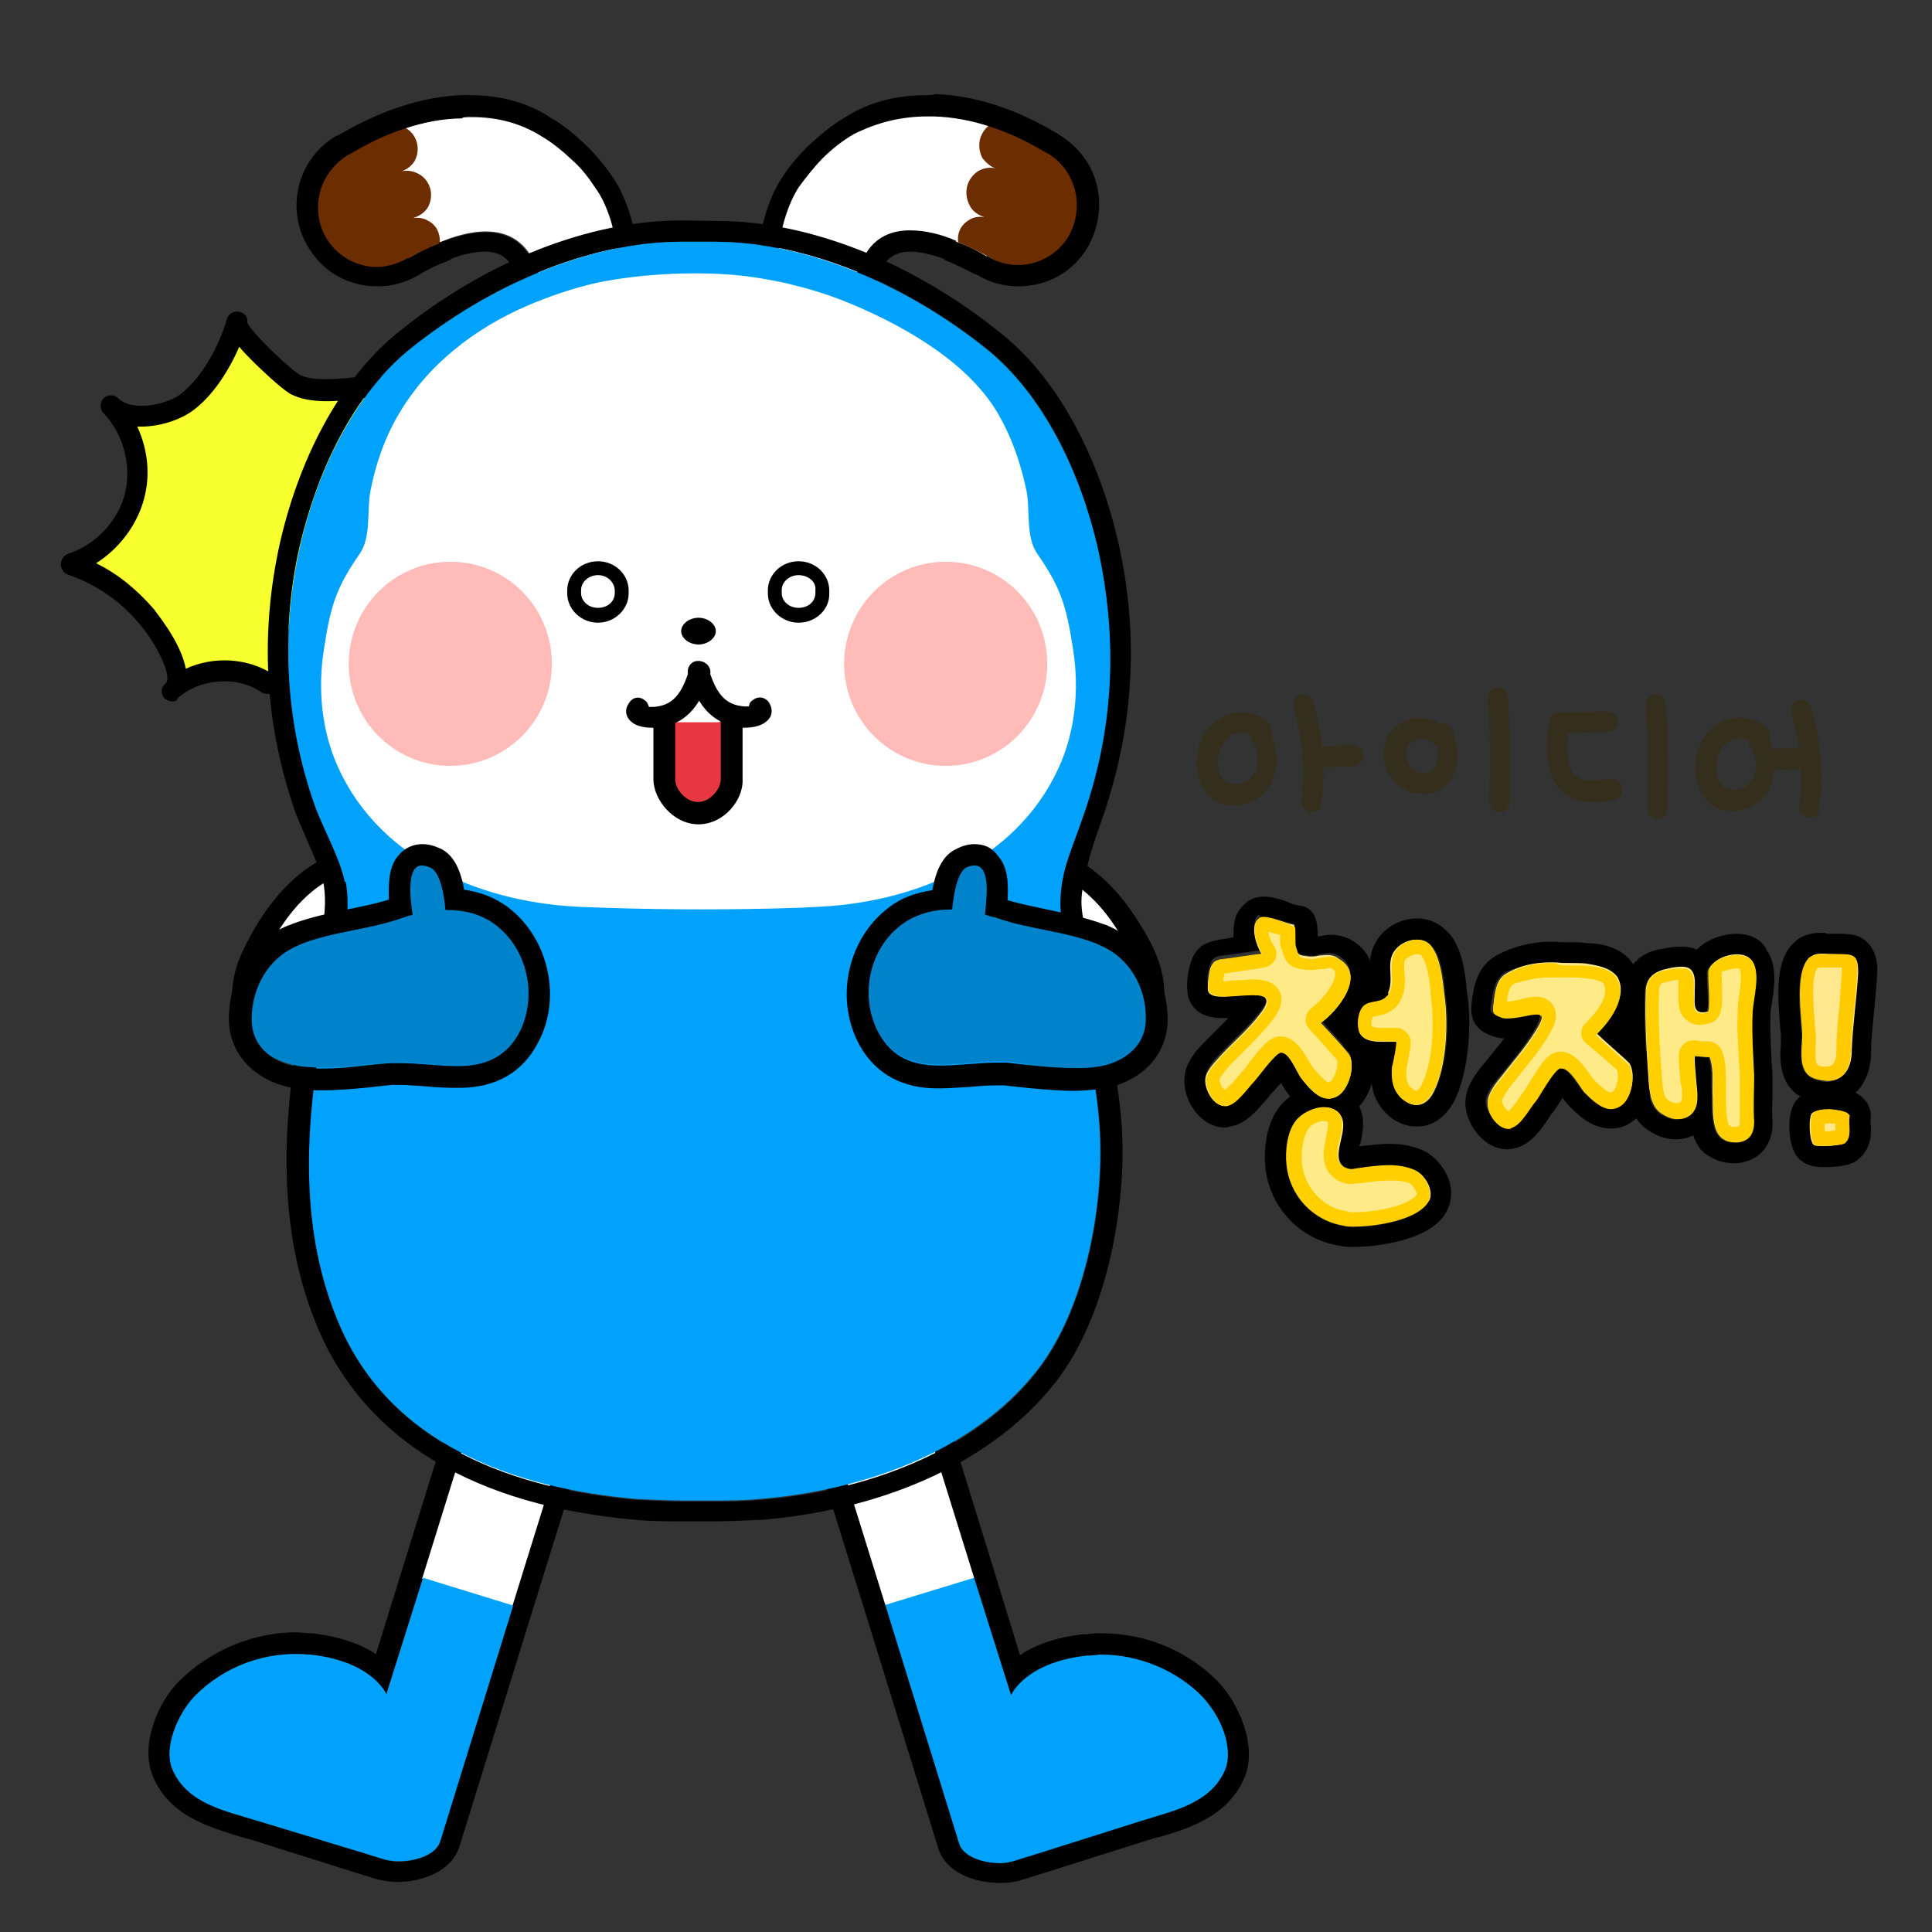 <?xml version="1.0" encoding="utf-8"?>
<!-- Generator: Adobe Illustrator 26.5.0, SVG Export Plug-In . SVG Version: 6.00 Build 0)  -->
<svg version="1.1" id="레이어_1" xmlns="http://www.w3.org/2000/svg" xmlns:xlink="http://www.w3.org/1999/xlink" x="0px"
	 y="0px" viewBox="0 0 390 390" style="enable-background:new 0 0 390 390;" xml:space="preserve">
<rect x="0" y="0" width="390" height="390" fill="#333333" stroke="none"/>
<g>
	<path style="fill-rule:evenodd;clip-rule:evenodd;fill:#F7FF2E;" d="M54.3,138.1c-5.9-3.8-14.2-3.2-19.5,1.4
		c3.7-3.2-3.2-12.9-5.1-15.2c-4-4.8-9.4-8.5-15.3-10.5c6.2-1.9,11.3-7.4,12.9-13.7c1.6-6.4-0.2-13.6-4.8-18.2
		c3.5,3.7,11.8,2.1,15.3-0.6C42.6,77.6,46.3,70.6,48,65c-0.6,2.1,10.2,12,12.1,12.8c4.3,1.9,11.2,0.5,15.7,0"/>
	<path d="M34.8,141.6c-0.6,0-1.1-0.3-1.6-0.6c-0.8-1-0.8-2.2,0.2-3l0,0c1.6-1.4-2.1-8.5-5.3-12.1c-3.8-4.6-8.8-8-14.4-9.9
		c-0.8-0.3-1.4-1.1-1.4-2.1s0.6-1.8,1.4-2.1c5.6-1.8,10.1-6.6,11.5-12.1c1.4-5.6-0.2-12-4.3-16.3l0,0c-0.8-0.8-0.8-2.2,0-3
		s2.2-0.8,3,0l0,0c2.6,2.7,9.6,1.4,12.5-0.8c4.5-3.4,8-10.2,9.4-15.2l0,0c0.3-1.1,1.6-1.8,2.7-1.4c1,0.3,1.6,1.1,1.4,2.1
		c1,2.2,9.1,9.9,10.9,10.7c3,1.3,8.5,0.6,12.5,0.2c0.8-0.2,1.4-0.2,2.2-0.3c1.3-0.2,2.2,0.6,2.4,1.9c0.2,1.1-0.6,2.2-1.9,2.4
		c-0.6,0-1.4,0.2-2.1,0.3c-4.6,0.6-10.5,1.4-14.7-0.5c-1.6-0.6-5.4-4.2-7.7-6.4c-1.3-1.3-2.4-2.4-3.2-3.4c-2.1,4.8-5.3,9.9-9.4,12.9
		c-2.6,1.9-7,3.4-11.2,3.2c2.1,4.5,2.7,9.7,1.4,14.5c-1.4,5.4-5.1,10.2-9.7,13.1c4.5,2.2,8.3,5.4,11.7,9.3c0,0.2,5.4,6.4,6.4,12
		c5.6-2.6,12.5-2.2,17.6,1.1c1,0.6,1.3,1.9,0.6,3c-0.6,1-1.9,1.3-3,0.6c-5-3.4-12.5-2.7-16.9,1.3l0,0
		C35.8,141.5,35.3,141.6,34.8,141.6z M50.3,65.7L50.3,65.7L50.3,65.7L50.3,65.7L50.3,65.7z"/>
</g>
<g>
	<path style="fill:#FFFFFF;" d="M109.5,27.5c2.2,1.3,4.3,3,6.4,5c1.8,1.6,3.2,3.5,4.6,5.6c4.5,6.2,7.7,23.2-1.8,27
		c-6.9,2.7-9.1-9.4-11.5-13.4c-5.3-8.9-17.4-4-24.4,0.3c-5.8,3.5-13.1,1.6-16.5-4c-3.4-5.8-1.6-13.1,4-16.6c7-4.3,15-7.5,23.3-7.7
		C99.7,23.4,104.8,24.7,109.5,27.5z"/>
	<path style="fill:#6C2E00;" d="M86.3,44.5c-0.8-0.5-1.9-0.6-2.9-0.5c1.1-0.3,2.4-1.1,3-2.2c1.3-2.4,0.5-5.4-1.9-6.7
		c-1.1-0.6-2.4-0.8-3.5-0.5c1-0.3,2.1-1.1,2.7-2.1c1.3-2.4,0.5-5.4-1.9-6.7c0-0.3-0.3-0.3-0.5-0.3c-6.4,2.2-10.9,5-12,5.6
		c-5.9,3.5-7.7,11-4.2,16.9c3.5,5.9,11.3,7.7,17.3,4.2c1.6-1,4-2.1,6.4-2.9C88.9,47,88.1,45.4,86.3,44.5"/>
	<path d="M94.6,23.5c5.6,0,10.4,1.3,14.7,4c2.2,1.3,4.3,3,6.4,5c1.8,1.6,3.2,3.5,4.6,5.6c4.5,6.2,7.7,23.2-1.8,27
		c-0.6,0.3-1.3,0.5-1.9,0.5c-5.4,0-7.5-10.2-9.6-13.7c-2.1-3.7-5.4-5-9.1-5c-3,0-6.2,1-9.3,2.1v0.2c-2.2,0.8-4.3,1.9-6.1,2.9
		c0,0,0,0-0.2,0c-1.9,1.1-4.2,1.8-6.2,1.8c-4,0-8-2.1-10.2-5.8c-2.1-3.5-2.2-7.8-0.6-11.3c1-2.1,2.6-4,4.6-5.3
		c0.2-0.2,0.6-0.3,1.1-0.6c6.7-4,14.4-6.9,22.2-7C93.8,23.5,94.3,23.5,94.6,23.5 M94.6,19.2c-0.5,0-0.8,0-1.3,0
		c-7.8,0.3-16,2.9-24.3,7.7c-0.5,0.3-1,0.6-1.3,0.6c-2.9,1.8-5,4.2-6.4,7.2c-2.2,5-1.9,10.7,1,15.3c3,5,8.1,7.8,13.9,7.8
		c3,0,5.9-0.8,8.5-2.4c1.6-1,3.5-1.9,5.4-2.6c0.3-0.2,0.8-0.3,1.1-0.6c2.6-1,4.8-1.4,6.7-1.4c2.6,0,4.3,1,5.4,2.9
		c0.3,0.6,1,2.1,1.4,3.4c1.9,5,5,12.6,11.8,12.6c1.1,0,2.4-0.3,3.5-0.8c3.8-1.6,6.6-4.8,7.8-9.1c2.4-8-0.3-18.7-4.3-24.3
		c-1.8-2.6-3.5-4.5-5.1-6.1c-2.4-2.2-4.6-4.2-7.2-5.6C106.6,20.7,101,19.2,94.6,19.2L94.6,19.2z"/>
</g>
<g>
	<path style="fill:#FFFFFF;" d="M172.1,26.3c-2.4,1.4-4.5,3.4-6.7,5.6c-1.8,1.8-3.4,3.8-4.8,6.2c-4.8,6.9-8,25.7,1.8,30
		c7.2,3,9.6-10.5,12-14.9c5.4-9.9,18.2-4.5,25.6,0.3c6.1,3.8,13.7,1.8,17.3-4.5c3.5-6.4,1.6-14.5-4.2-18.5
		c-7.4-4.8-15.7-8.3-24.3-8.5C182.2,21.6,176.9,23.1,172.1,26.3z"/>
	<path style="fill:#6C2E00;" d="M195.8,44.3c0.8-0.5,1.8-0.6,2.9-0.5c-1.1-0.3-2.4-1.1-3-2.4c-1.3-2.6-0.5-5.4,1.8-6.9
		c1.1-0.6,2.4-0.8,3.5-0.5c-1-0.3-1.9-1.1-2.7-2.1c-1.3-2.6-0.5-5.4,1.8-6.9c0.2-0.2,0.5-0.2,0.6-0.2c6.2,2.4,10.7,5,11.8,5.6
		c5.8,3.7,7.7,11.3,4.2,17.3c-3.5,5.9-11.3,7.8-17.1,4.2c-1.6-1-4-2.1-6.2-3C193.2,46.9,194,45.3,195.8,44.3"/>
	<path d="M187.3,23.5c0.3,0,0.8,0,1.1,0c7.8,0.2,15.5,3,22.2,7c0.5,0.3,1,0.5,1.1,0.6c2.1,1.3,3.7,3.2,4.6,5.3
		c1.6,3.5,1.4,7.8-0.6,11.3c-2.2,3.7-6.2,5.8-10.2,5.8c-2.1,0-4.3-0.6-6.2-1.8c0,0,0,0-0.2,0c-1.6-1-3.8-2.1-6.1-2.9v-0.2
		c-3-1.3-6.2-2.1-9.3-2.1c-3.7,0-7,1.3-9.1,5c-2.1,3.5-4.2,13.7-9.6,13.7c-0.6,0-1.3-0.2-1.9-0.5c-9.4-3.8-6.1-20.6-1.8-27
		c1.4-1.9,2.9-3.8,4.6-5.6c2.1-2.1,4.2-3.7,6.4-5C176.9,24.8,181.7,23.5,187.3,23.5 M187.3,19.2L187.3,19.2c-6.4,0-12,1.4-16.9,4.6
		c-2.4,1.4-4.8,3.4-7.2,5.6c-1.6,1.6-3.4,3.5-5.1,6.1c-3.8,5.4-6.6,16.3-4.3,24.3c1.3,4.5,4,7.5,7.8,9.1c1.1,0.5,2.4,0.8,3.5,0.8
		c6.9,0,9.9-7.5,11.8-12.6c0.5-1.3,1.1-2.7,1.4-3.4c1.1-1.9,2.9-2.9,5.4-2.9c1.9,0,4.2,0.5,6.7,1.4c0.3,0.2,0.6,0.5,1.1,0.6
		c1.9,0.8,3.8,1.8,5.4,2.6h0.2c2.6,1.6,5.4,2.4,8.5,2.4c5.8,0,11-2.9,13.9-7.8c2.7-4.6,3.2-10.4,1-15.3c-1.3-3-3.5-5.4-6.2-7.2
		c-0.3-0.2-0.8-0.5-1.3-0.8c-8.1-4.8-16.3-7.4-24.1-7.7C188.1,19.2,187.8,19.2,187.3,19.2L187.3,19.2z"/>
</g>
<g>
	<path style="fill:#FFFFFF;" d="M55.5,189.1c-2.1,3.4-4,7-4.2,10.9c0,1.1,0,2.2,0.5,3.4c0.6,1.4,2.1,2.6,3.5,3.2
		c4.8,2.1,10.5,0.5,14.5-2.9s6.4-8.3,8-13.1c1.8-5.1,1.6-16.5-6.9-14.5C64.2,177.3,58.8,183.4,55.5,189.1z"/>
	<path d="M72.7,175.7c6.7,0,6.7,10.1,5.1,14.9c-1.6,5-4,9.7-8,13.1c-2.7,2.4-6.4,3.8-9.9,3.8c-1.6,0-3.2-0.3-4.6-1
		c-1.4-0.6-2.9-1.8-3.5-3.2c-0.5-1-0.5-2.2-0.5-3.4c0.2-4,2.1-7.5,4.2-10.9c3.4-5.8,8.6-11.7,15.5-13.3
		C71.6,175.7,72.2,175.7,72.7,175.7 M72.7,171.4c-0.8,0-1.8,0.2-2.6,0.3c-9.3,1.9-15.5,10.4-18.4,15.2c-2.1,3.7-4.5,7.8-4.8,12.8
		c-0.2,2.1,0.2,3.8,0.8,5.3c1.1,2.4,3,4.2,5.8,5.4c1.9,0.8,4.2,1.3,6.4,1.3c4.5,0,9.1-1.8,12.6-4.8c4-3.4,7-8.3,9.3-15
		c1.3-4,2.1-11.7-1.4-16.5C78.6,172.8,75.9,171.4,72.7,171.4L72.7,171.4z"/>
</g>
<g>
	<path style="fill:#FFFFFF;" d="M226.4,189.1c2.1,3.4,4,7,4.2,10.9c0,1.1,0,2.2-0.5,3.4c-0.6,1.4-2.1,2.6-3.5,3.2
		c-4.8,2.1-10.5,0.5-14.5-2.9s-6.4-8.3-8-13.1c-1.8-5.1-1.6-16.5,6.9-14.5C217.8,177.3,223.1,183.4,226.4,189.1z"/>
	<path d="M209.2,175.7c0.5,0,1.1,0,1.8,0.2c6.9,1.4,12.1,7.5,15.5,13.3c2.1,3.4,4,7,4.2,10.9c0,1.1,0,2.2-0.5,3.4
		c-0.6,1.4-2.1,2.6-3.5,3.2c-1.4,0.6-3,1-4.6,1c-3.5,0-7.2-1.4-9.9-3.8c-4-3.4-6.4-8.3-8-13.1C202.5,185.6,202.5,175.7,209.2,175.7
		 M209.2,171.4L209.2,171.4c-3.2,0-5.9,1.4-7.7,3.8c-3.5,4.8-2.7,12.5-1.4,16.5c2.2,6.7,5.3,11.7,9.3,15c3.7,3,8.1,4.8,12.6,4.8
		c2.2,0,4.3-0.5,6.4-1.3c2.7-1.3,4.8-3,5.8-5.4c0.6-1.6,1-3.4,0.8-5.3c-0.3-5-2.6-9.3-4.8-12.8c-2.9-4.8-9.1-13.3-18.4-15.2
		C210.9,171.5,210,171.4,209.2,171.4L209.2,171.4z"/>
</g>
<path style="fill:#FFFFFF;" d="M172.3,262c-3.5,1.1-11,6.6-9.9,9.9l16.3,52.4l18.2-5.6l-16.3-52.4
	C179.3,262.8,175.6,260.9,172.3,262"/>
<g>
	<path d="M107.7,261.7c0.6,0,1.3,0.2,1.9,0.3c3.5,1.1,11,6.6,9.9,9.9l-16.1,52.4l0,0l-14.7,47.5c-0.8,2.7-4.8,4-8.3,4
		c-1.1,0-2.2-0.2-3-0.5l-4.5-1.4l-21.1-6.4c-6.2-1.9-13.9-3.4-16.9-10.1c-2.1-4.6,1.1-11.5,4.3-14.9c5.4-5.6,12.9-8.6,20.6-8.6
		c0.8,0,1.6,0,2.4,0.2c0,0,0.3,0,0.5,0c12.6,1.4,15.3,8,15.3,8l7.4-23.5l16.1-52.3C102.4,263.4,105,261.7,107.7,261.7 M107.7,257.3
		c-4.8,0-8.9,3-10.4,7.7L81,317.4l-5.1,16.5c-2.9-1.9-7-3.5-12.8-4.2H63h-0.5c-1,0-1.8-0.2-2.7-0.2c-8.8,0-17.4,3.7-23.7,9.9
		c-4,4-8.1,12.8-5.1,19.5c3.4,7.7,11.2,9.9,17.3,11.8c0.8,0.2,1.6,0.5,2.2,0.6l20.9,6.6l4.5,1.4c1.3,0.3,2.7,0.6,4.3,0.6
		c5.1,0,10.9-2.2,12.5-7l14.7-47.5l16.3-52.4c0.6-2.2,0.5-5.9-4.5-10.4c-2.6-2.2-5.8-4.2-8.1-5C109.9,257.5,108.8,257.3,107.7,257.3
		L107.7,257.3z"/>
	<g>
		<path style="fill:#FFFFFF;" d="M109.8,262c3.5,1.1,11,6.6,9.9,9.9l-16.3,52.4l-18.2-5.6l16.3-52.4
			C102.6,262.8,106.3,260.9,109.8,262"/>
		<path style="fill-rule:evenodd;clip-rule:evenodd;fill:#00A2FC;" d="M62.2,334c0,0,0.3,0,0.5,0c12.6,1.4,15.3,8,15.3,8l7.4-23.5
			l18.2,5.6l-14.7,47.5c-1.1,3.7-7.8,4.8-11.5,3.7l-4.5-1.4l-21.1-6.4c-6.2-1.9-13.9-3.4-16.9-10.1c-2.1-4.6,1.1-11.5,4.3-14.9
			C45.1,336.4,53.7,333.2,62.2,334"/>
	</g>
</g>
<g>
	<path style="fill-rule:evenodd;clip-rule:evenodd;fill:#00A2FC;" d="M219.7,334c0,0-0.3,0-0.5,0c-12.6,1.4-15,7.4-15,7.4l-6.6-23.2
		l-19.3,5.9l14.7,47.5c1.1,3.7,7.8,6.1,11.5,5l5.4-1.6l21.7-7.4c6.2-1.9,13.1-3.7,16.1-10.4c2.1-4.6-2.1-11.7-5.3-15
		C236.8,336.4,228.4,333.2,219.7,334"/>
	<path d="M174.2,261.7c2.7,0,5.4,1.8,6.2,4.6l16.3,52.4l7.4,23.5c0,0,2.7-6.6,15.3-8h0.5c0.8,0,1.6-0.2,2.4-0.2
		c7.7,0,15.2,3.2,20.6,8.6c3.2,3.4,6.4,10.2,4.3,14.9c-3,6.7-10.7,8.1-16.9,10.1l-20.9,6.6l-4.5,1.4c-1,0.3-1.9,0.5-3,0.5
		c-3.5,0-7.5-1.3-8.3-4l-14.7-47.5l0,0l-16.3-52.4c-1.1-3.5,6.4-8.9,9.9-9.9C172.9,261.7,173.6,261.7,174.2,261.7 M174.2,257.3
		c-1.1,0-2.2,0.2-3.2,0.5c-2.4,0.8-5.6,2.7-8.1,5c-5,4.5-5.3,8.1-4.5,10.4l16.3,52.4l14.7,47.5c1.6,5,7.4,7,12.5,7
		c1.6,0,3-0.2,4.3-0.6l4.5-1.4l20.9-6.6c0.8-0.2,1.4-0.5,2.2-0.6c6.2-1.8,13.9-4.2,17.3-11.8c3-6.7-1.3-15.5-5.1-19.5
		c-6.2-6.4-14.7-9.9-23.7-9.9c-1,0-1.9,0-2.9,0.2h-0.5h-0.2c-5.9,0.6-10.1,2.4-12.8,4.2l-5.1-16.6L184.6,265
		C183.1,260.4,179,257.3,174.2,257.3L174.2,257.3z"/>
</g>
<g>
	<path style="fill-rule:evenodd;clip-rule:evenodd;fill:#00A2FC;" d="M216.4,171.8c-0.6,2.6-1.9,5.9-2.2,8.6
		c-0.5,4.6,0.8,8.3,1.6,12.9c2.1,11.7,5.6,23.2,6.2,35.2c0.8,15.2-3,35.6-12.5,47.9c-13.1,16.9-35.8,24.6-56.4,26.2
		c-3,0.3-6.1,0.3-9.1,0.3c-0.2,0,0.2,0,0,0h-6.1c-0.2,0-0.2,0-0.3,0c-3,0-6.1-0.2-8.9-0.3c-24.9-2.1-50-11-60.4-35.6
		c-7.7-18.1-6.9-37.7-3.8-56.6c1.6-10.2,7.2-22.7,5.1-33.1c-0.3-1.8-1-3.5-1.6-5.1"/>
	<g>
		<g>
			<path d="M138.1,48.8h6.2h0.2c19.3,0,39.3,9.3,54.5,21.4c11.8,9.4,19.2,25.4,22.5,40c4.3,19,3,36.6-3.5,55c-1,2.6-1.8,5.1-2.4,7.7
				c-1.3,4.6-2.1,9.1-1.1,13.9c0.5,2.2,1,4.5,1.4,6.7c2.1,11.7,5.6,23.2,6.2,35.2c0.8,15.2-3,35.6-12.5,47.9
				c-13.1,16.9-35.8,24.6-56.4,26.2c-3,0.3-6.1,0.3-9.1,0.3H138c-0.2,0-0.2,0-0.3,0c-3,0-6.1-0.2-8.9-0.3c-24.9-2.1-50-11-60.4-35.6
				c-7.7-18.1-6.9-37.7-3.8-56.6c1.6-10.2,7.2-22.7,5.1-33.1c-0.2-0.6-0.3-1.1-0.5-1.8c-1.4-4.3-3.8-8.8-5.3-12.8
				c-6.2-17.3-7.4-35.2-3.4-52.7C63.9,95.7,71,79.7,83,70.2c15.2-12.1,35.2-21.4,54.5-21.4h0.2C137.8,48.8,137.8,48.8,138.1,48.8
				 M138.1,44.5h-0.5c-18.5,0-39.3,8.1-57,22.4c-11.2,8.9-19.8,24.3-24,42.3c-4.2,18.5-3.2,36.9,3,54.7c0.8,2.1,1.8,4.3,2.6,6.2
				c1,2.2,1.9,4.5,2.7,6.4v0.2c0.2,0.5,0.2,0.8,0.3,1.1c1.3,6.1-0.8,13.6-2.7,20.9c-1,3.7-1.9,7.2-2.4,10.7
				c-2.7,16.6-4.6,38.5,4.2,59c9.6,22.4,31.6,35.6,64.1,38.4c3,0.3,6.2,0.3,9.4,0.3h0.3h6.2c3.2,0,6.4-0.2,9.4-0.3
				c25.7-2.1,47.3-12.3,59.4-27.8c10.4-13.4,14.2-35.2,13.4-50.8c-0.5-8.3-2.2-16.5-4-24.3c-0.8-3.7-1.6-7.7-2.4-11.3
				c-0.3-1.4-0.6-2.7-0.8-4.2c-0.5-2.1-1-4.3-1-6.4c0-2.2,0.6-4.5,1.1-6.7c0.6-2.9,1.6-5.8,2.6-8.6c6.9-19.2,8.1-38,3.7-57.4
				c-4.2-18.1-12.8-33.6-24-42.3c-17.7-14.2-38.5-22.4-57-22.4h-0.2L138.1,44.5z"/>
		</g>
	</g>
	<g>
		<path style="fill-rule:evenodd;clip-rule:evenodd;fill:#00A2FC;" d="M214,180.5c0.5-5.3,2.6-9.7,4.3-14.7
			c6.6-18.2,7.5-36.6,3.2-55.6c-3.4-14.5-10.7-30.5-22.7-40c-15.2-12.1-35.2-21.4-54.7-21.4c0,0-0.2,0-0.3,0h0.3h-6.2
			c-0.2,0-0.3,0-0.3,0c-19.3,0-39.3,9.3-54.5,21.4c-11.8,9.4-19.2,25.4-22.5,40c-4,17.6-3,35.5,2.9,52.3c1.8,5,5,10.4,6.1,15.5
			l73.2,22.1L214,180.5z"/>
		<path style="fill-rule:evenodd;clip-rule:evenodd;fill:#FFFFFF;" d="M151,55.8c7.5,1,14.9,3,21.4,5.8
			c10.9,4.6,23.7,12.1,29.4,22.5c2.6,4.6,4.3,9.7,5.4,14.9c0.8,4-0.2,9.4,2.2,12.8c4.8,6.9,5.9,10.7,7.2,19.2c1.3,8,0.5,16.6-2.9,24
			c-8.8,19.3-30.2,27.5-49.7,28.1c-2.7,0.2-5.4,0.2-8.1,0.3c-12.8,0.3-25.2,0.2-37.9-0.3c-19.5-0.6-40.9-8.8-49.7-28.1
			c-3.4-7.4-4.2-16-2.9-24c1.3-8.5,2.4-12.3,7.2-19.2c2.4-3.4,1.4-8.9,2.2-12.8c1-5.1,2.7-10.2,5.4-14.9
			c5.9-10.4,15.7-17.9,26.5-22.5c4.5-1.9,8.9-3.4,13.7-4.5C129.4,55.2,141.6,54.6,151,55.8z"/>
		<g>
			<path style="fill-rule:evenodd;clip-rule:evenodd;fill:#FFBBB7;" d="M111.4,134c0,11.3-9.1,20.6-20.5,20.6s-20.5-9.3-20.5-20.6
				s9.1-20.6,20.5-20.6S111.4,122.6,111.4,134"/>
			<path style="fill-rule:evenodd;clip-rule:evenodd;fill:#FFBBB7;" d="M211.4,134c0,11.3-9.1,20.6-20.5,20.6s-20.5-9.3-20.5-20.6
				s9.1-20.6,20.5-20.6C202.3,113.4,211.4,122.6,211.4,134"/>
		</g>
		<g>
			<path style="fill-rule:evenodd;clip-rule:evenodd;" d="M144.5,127.4c0,1.4-1.6,2.7-3.5,2.7s-3.5-1.3-3.5-2.7
				c0-1.4,1.6-2.7,3.5-2.7S144.5,126,144.5,127.4"/>
		</g>
		<path style="fill-rule:evenodd;clip-rule:evenodd;fill:#E73841;" d="M148,144.8v12.5c0,3-3.2,6.9-6.9,6.9c-3.8,0-6.9-3.8-6.9-6.9
			v-12.5"/>
		<g>
			<path d="M141,165.6c-4.6,0-8.3-4.5-8.3-8.3v-12.5c0-0.8,0.6-1.4,1.4-1.4s1.4,0.6,1.4,1.4v12.5c0,2.4,2.6,5.4,5.4,5.4
				s5.4-3,5.4-5.4v-12.5c0-0.8,0.6-1.4,1.4-1.4c0.8,0,1.4,0.6,1.4,1.4v12.5C149.3,161,145.6,165.6,141,165.6z"/>
			<path d="M141,166.4c-5.1,0-9.1-5-9.1-9.1v-12.5c0-1.3,1-2.2,2.2-2.2s2.2,1,2.2,2.2v12.5c0,2.1,2.2,4.6,4.6,4.6s4.6-2.6,4.6-4.6
				v-12.5c0-1.3,1-2.2,2.2-2.2s2.2,1,2.2,2.2v12.5C150.1,161.5,146.1,166.4,141,166.4z M134.1,144.2c-0.3,0-0.6,0.3-0.6,0.6v12.5
				c0,3.4,3.4,7.5,7.5,7.5c4,0,7.5-4.2,7.5-7.5v-12.5c0-0.3-0.3-0.6-0.6-0.6s-0.6,0.3-0.6,0.6v12.5c0,2.9-2.9,6.2-6.2,6.2
				c-3.4,0-6.2-3.4-6.2-6.2v-12.5C134.7,144.5,134.4,144.2,134.1,144.2z"/>
		</g>
		<path style="fill-rule:evenodd;clip-rule:evenodd;fill:#FFFFFF;" d="M135.5,143.2v1c0,0.8,0.8,1.6,1.3,1.6h8.1
			c0.5,0,1.3-0.6,1.3-1.6v-0.8c0-0.8-0.3-1.4-0.6-1.6c-1.1-0.3-3.2-0.2-4.2-1.8c-0.3-0.5-0.6-0.5-1-0.2c-0.8,1-2.2,1.3-4.2,1.6
			C135.8,141.6,135.5,142.4,135.5,143.2z"/>
		<path d="M131.5,146.9c-1.4,0-3.8-0.3-4.8-2.1c-0.6-1.1-0.3-2.2,0.5-3.2s2.1-1,3-0.2c0.5,0.3,0.6,0.8,0.8,1.3c0.3,0,0.6,0,1,0
			c3.7-0.3,5.6-2.4,7.2-7.7c0.3-1.1,1.6-1.8,2.7-1.4s1.8,1.6,1.4,2.7c-1.6,5.1-4,9.9-10.9,10.7C132,146.9,131.8,146.9,131.5,146.9z"
			/>
		<path d="M150.4,146.9c-0.3,0-0.5,0-0.6,0c-6.9-0.8-9.3-5.6-10.9-10.7c-0.3-1.1,0.3-2.4,1.4-2.7c1.1-0.3,2.4,0.3,2.7,1.4
			c1.6,5.3,3.5,7.4,7.2,7.7c0.3,0,0.6,0,1,0c0-0.5,0.3-1,0.8-1.3c1-0.8,2.2-0.6,3,0.2c0.8,1,1,2.2,0.5,3.2
			C154.4,146.6,151.8,146.9,150.4,146.9z"/>
		<g>
			<g>
				<g>
					<path style="fill-rule:evenodd;clip-rule:evenodd;fill:#FFFFFF;" d="M161.2,124.2L161.2,124.2c-2.7,0-4.8-1.9-4.8-4.5v-0.6
						c0-2.4,2.1-4.5,4.8-4.5s4.8,1.9,4.8,4.5v0.6C166,122.1,164,124.2,161.2,124.2"/>
					<path d="M161.2,125.7c-3.4,0-6.2-2.7-6.2-5.9v-0.6c0-3.2,2.7-5.9,6.2-5.9s6.2,2.7,6.2,5.9v0.6
						C167.5,122.9,164.8,125.7,161.2,125.7z M161.2,116.1c-1.9,0-3.4,1.4-3.4,3v0.6c0,1.6,1.4,3,3.4,3s3.4-1.3,3.4-3v-0.6
						C164.8,117.5,163.2,116.1,161.2,116.1z"/>
				</g>
				<g>
					<path style="fill-rule:evenodd;clip-rule:evenodd;fill:#FFFFFF;" d="M120.7,124.2L120.7,124.2c-2.7,0-4.8-1.9-4.8-4.5v-0.6
						c0-2.4,2.1-4.5,4.8-4.5c2.7,0,4.8,1.9,4.8,4.5v0.6C125.5,122.1,123.4,124.2,120.7,124.2"/>
					<path d="M120.7,125.7c-3.4,0-6.2-2.7-6.2-5.9v-0.6c0-3.2,2.7-5.9,6.2-5.9s6.2,2.7,6.2,5.9v0.6
						C126.9,122.9,124.2,125.7,120.7,125.7z M120.7,116.1c-1.9,0-3.4,1.4-3.4,3v0.6c0,1.6,1.4,3,3.4,3s3.4-1.3,3.4-3v-0.6
						C124,117.5,122.6,116.1,120.7,116.1z"/>
				</g>
			</g>
		</g>
	</g>
</g>
<path style="fill:#0083CB;" d="M82.8,186.7"/>
<g>
	<path style="fill:#0083CB;" d="M100,186.5c-2.9-2.1-6.6-2.9-10.1-2.9c-0.3-3-1-7.5-2.9-8.5c-5.4-2.6-4.3,5.9-3.8,9.4
		c-0.6,0.2-1.4,0.5-2.1,0.6c-6.7,2.4-14.5,1.6-21.1,4.2c-0.2,0.2-0.5,0.2-0.6,0.3c-5.8,2.4-9.9,9.6-9.7,16.1c0,5.9,6.2,8.9,11.3,9.6
		c6.1,0.6,12-0.3,17.9-0.8c8.8-0.6,20.6,4.3,26-6.2C108.7,200.9,106.8,191.5,100,186.5z"/>
	<path d="M85.2,174.7c0.5,0,1.1,0.2,1.8,0.5c1.9,1,2.7,5.6,2.9,8.5c0.2,0,0.2,0,0.3,0c3.5,0,6.9,0.8,9.7,2.9c6.7,5,8.6,14.5,5,21.7
		c-2.9,5.6-7.7,6.9-12.6,6.9c-3.8,0-7.8-0.6-11.5-0.6c-0.6,0-1.3,0-1.9,0c-4.6,0.3-9.1,1.1-13.7,1.1c-1.4,0-2.7,0-4.2-0.2
		c-5.3-0.6-10.2-3.8-10.2-9.7c0-6.6,3.5-12.5,9.3-14.9c0.2-0.2,0.5-0.2,0.6-0.3c6.6-2.6,13.7-2.9,20.5-5.3c0.6-0.2,1.4-0.5,2.1-0.6
		C82.8,181.4,82,174.7,85.2,174.7 M85.2,170.4c-1.8,0-3.5,0.8-4.6,2.1c-2.1,2.2-2.2,5.6-2.1,9.1c-2.6,0.8-5.1,1.3-8,1.9
		c-3.8,0.8-7.7,1.6-11.5,3c-0.3,0.2-0.5,0.2-0.8,0.3c-7.4,3-12,10.5-12,18.9c0,7.4,5.8,13.1,14.1,14.1c1.4,0.2,3,0.3,4.6,0.3
		c3.4,0,6.6-0.3,9.7-0.6c1.4-0.2,2.9-0.3,4.5-0.5c0.5,0,1,0,1.6,0c1.6,0,3.4,0.2,5.3,0.3c2.1,0.2,4.2,0.3,6.2,0.3
		c2.9,0,11.8,0,16.5-9.3c4.8-9.1,1.9-21.1-6.2-27.2c-2.6-1.9-5.4-3-8.8-3.5c-0.8-4.5-2.4-7.2-4.8-8.3
		C87.6,170.7,86.5,170.4,85.2,170.4L85.2,170.4L85.2,170.4L85.2,170.4z"/>
</g>
<g>
	<path style="fill:#0083CB;" d="M181.9,186.5c2.9-2.1,6.6-2.9,10.1-2.9c0.3-3,1-7.5,2.9-8.5c5.4-2.6,4.3,5.9,3.8,9.4
		c0.6,0.2,1.4,0.5,2.1,0.6c6.7,2.4,14.5,2.1,21.1,4.6c0.2,0.2,0.5,0.2,0.6,0.3c5.8,2.4,10.1,9.4,9.9,16c0,5.9-6.4,9.7-11.5,10.4
		c-6.1,0.6-11.8-1.6-17.7-2.1c-8.8-0.6-20.6,4.3-26-6.2C173.2,200.9,175.3,191.5,181.9,186.5z"/>
	<path d="M196.7,174.7c3.4,0,2.4,6.9,2.1,9.9c0.6,0.2,1.4,0.5,2.1,0.6c6.7,2.4,13.9,2.7,20.5,5.3c0.2,0.2,0.5,0.2,0.6,0.3
		c5.8,2.4,9.4,8.3,9.3,14.9c0,5.9-5.1,9.1-10.2,9.7c-1.4,0.2-2.7,0.2-4.2,0.2c-4.6,0-9.3-0.6-13.7-1.1c-0.6,0-1.3,0-1.9,0
		c-3.7,0-7.7,0.6-11.5,0.6c-5.1,0-9.7-1.3-12.6-6.9c-3.7-7.2-1.8-16.8,5-21.7c2.9-2.1,6.4-2.9,9.7-2.9c0.2,0,0.2,0,0.3,0
		c0.3-3,1-7.5,2.9-8.5C195.6,174.9,196.2,174.7,196.7,174.7 M196.7,170.4c-1.1,0-2.4,0.3-3.7,1c-2.4,1.1-4,3.8-4.8,8.3
		c-3.4,0.5-6.4,1.6-8.8,3.5c-8.1,6.1-10.9,17.9-6.2,27.2c4.8,9.3,13.6,9.3,16.5,9.3c2.1,0,4.2-0.2,6.2-0.3c1.9-0.2,3.7-0.3,5.3-0.3
		c0.5,0,1.1,0,1.6,0c1.4,0.2,2.9,0.3,4.5,0.5c3.2,0.3,6.4,0.6,9.7,0.6c1.6,0,3.2-0.2,4.6-0.3c8.3-1,14.1-6.6,14.1-14.1
		c0-8.3-4.6-15.7-12-18.9c-0.3-0.2-0.5-0.2-0.8-0.3c-3.8-1.4-7.7-2.2-11.5-3c-2.7-0.6-5.4-1.1-8-1.9c0.2-3.7,0-6.9-2.1-9.1
		C200.2,171,198.5,170.4,196.7,170.4L196.7,170.4z"/>
</g>
<g>
	<g>
		<path d="M286.1,189.7c1.1,0,2.2,0.3,3,1.3c1.9,2.2,2.4,6.6,2.6,9.4c1,5.8,0.5,14.7-2.1,20c-1,1.8-2.1,2.7-3.5,2.7
			c-1,0-1.9-0.5-2.9-1.3c-1.9-1.8-2.2-4-1.9-6.4c0-0.5,1-5.1,0.8-5.1c-1,0-1.9,0-2.9,0c-1.8,0-3.8-0.3-4.5-1.8
			c-0.6-1.4-0.5-4.2,0.8-5.3c1.3-1.3,3.5-0.6,4.8-2.1c0.2-0.2,0.3-0.5,0.5-0.6c1.1-2.4-0.3-5.4,1-8
			C282.4,190.9,284.3,189.7,286.1,189.7 M286.1,185.4c-3.5,0-6.9,1.9-8.5,5c-1.3,2.4-1.1,4.6-1,6.4c0,0.3,0,1,0,1.3
			c-1.1,0.2-2.9,0.6-4.3,2.1c-2.6,2.6-2.9,7.4-1.6,10.1c1.1,2.2,3.2,3.7,6.4,4.2c0,0.3-0.2,0.5-0.2,0.6c-0.3,2.9-0.2,6.9,3.4,10.1
			c2.2,1.9,4.3,2.2,5.8,2.2c3,0,5.6-1.8,7.4-5c3-5.9,3.7-15.8,2.6-22.4c-0.3-3.2-0.8-8.3-3.5-11.5
			C290.8,186.5,288.6,185.4,286.1,185.4L286.1,185.4z"/>
		<path d="M267.2,223.5c1.1,0,2.1,0.3,2.9,1.1c2.7,3-2.2,8.6,1.1,11c0.5,0.3,1,0.5,1.6,0.5c0.5,0,1,0,1.4-0.2
			c1.9-0.3,4.2-0.6,6.4-0.6c1.8,0,3.5,0.2,5,1c1.9,0.8,3.7,3.8,2.9,5.9c-0.2,0.6-0.6,1.3-1.3,1.8c-3,2.6-9.7,3.7-13.9,3.7
			c-0.8,0-1.4,0-2.1-0.2c-6.2-1-10.9-6.1-11.5-12.3c-0.3-2.7,0.2-6.7,1.9-8.9C262.7,224.7,265.1,223.5,267.2,223.5 M267.2,219.1
			c-3.4,0-7,1.8-8.9,4.3c-2.7,3.4-3.2,8.5-2.9,12c0.8,8.3,7,14.9,15.2,16.1c0.8,0.2,1.6,0.2,2.7,0.2c4.2,0,12.3-1,16.6-4.6
			c1.3-1.1,2.1-2.2,2.6-3.7c1.6-4.3-1.4-9.4-5.3-11.2c-1.9-0.8-4-1.3-6.7-1.3c-2.1,0-4.3,0.3-6.1,0.5c0-0.2,0-0.3,0.2-0.5
			c0.5-2.4,1.4-6.2-1.4-9.3C271.8,220.1,269.6,219.1,267.2,219.1L267.2,219.1z"/>
		<path d="M255.1,185.1c1.8,0,5.1,1.3,6.2,1.4c0.2,0,0.2,3.7,0.2,4c0.6,2.2,0.3,2.1,2.9,2.4c0.2,0,0.3,0,0.5,0c0.5,0,1,0,1.4-0.2
			c0.6-0.2,1.4-0.3,2.1-0.3c0.6,0,1.1,0.2,1.8,0.5c5.8,3.4-0.6,10.7-3.7,12.9c0,0,5.6,6.1,5.9,6.7c1,2.2-0.2,6.7-2.4,8
			c-0.6,0.5-1.3,0.6-1.9,0.6c-2.2,0-4-2.2-5.4-4c-1-1.3-2.6-5.3-4.2-5.3l0,0c-1.1,0-4.8,5.1-5.4,5.8c-1.3,1.3-3.7,4.6-5.6,5
			c-0.2,0-0.3,0-0.3,0c-2.2,0-4-3.2-3.8-5.4c0.2-1.8,2.1-3.7,3.2-4.8c2.7-2.9,5.6-5.3,8-8.5c2.4-3,0.8-3.7-1.8-3.7
			c-1.9,0-4.3,0.3-6.1,0.3c-0.5,0-1,0-1.3-0.2c-0.5-0.2-1-0.2-1.3-0.6c-0.2-0.3-0.3-0.6-0.3-1c-0.2-1.3,0-2.7,0.5-4
			c0.2-0.5,0.3-1,0.8-1.3s1-0.5,1.6-0.5c2.7-0.3,5.4-0.8,8-1.1c-1-1.4-2.6-5.9-0.5-7.2C254.4,185.3,254.7,185.1,255.1,185.1
			 M255.1,181L255.1,181c-1.1,0-2.2,0.3-3,0.8c-1.4,1-2.6,2.4-2.9,4.2c-0.2,1-0.2,2.1-0.2,3.2l-2.9,0.5c-0.8,0.2-2.2,0.3-3.7,1.4
			c-1.3,1.1-1.8,2.4-2.1,3.4c-0.5,1.8-0.8,3.7-0.6,5.6c0,0.8,0.3,1.9,1.1,3c1.3,1.8,3.2,2.1,3.8,2.2c0.6,0.2,1.3,0.2,2.1,0.2
			c0.3,0,0.8,0,1.3,0c-0.8,0.8-1.4,1.4-2.2,2.2s-1.4,1.4-2.2,2.2l-0.2,0.2c-1.6,1.6-4,4-4.3,7.4c-0.2,2.6,0.8,5.4,2.7,7.5
			c1.4,1.6,3.4,2.6,5.4,2.6c0.3,0,0.6,0,1.1-0.2c3.2-0.5,5.4-3.2,7.2-5.3c0.3-0.3,0.6-0.6,0.8-1c0.3-0.3,0.6-0.6,1.3-1.4
			c0.2-0.3,0.5-0.6,1-1.1c0.3,0.6,0.8,1.3,1.1,1.8c1.6,2.1,4.5,5.6,8.8,5.6c1.4,0,2.9-0.5,4.2-1.3c4-2.4,5.9-9.1,4-13.4
			c-0.3-0.8-1-1.6-3.8-4.8c2.2-2.6,4.5-6.2,4.3-9.9c-0.2-2.9-1.8-5.4-4.5-6.9c-1.1-0.6-2.6-1-4-1c-1,0-1.8,0.2-2.4,0.3H266
			c0-2.4-0.2-5.8-3.7-6.2c-0.3,0-0.8-0.2-1.3-0.3C258.4,181.4,256.6,181,255.1,181L255.1,181z"/>
		<path d="M313.1,194.4c0.5,0,1,0,1.4,0c1.4,0.2,3.5,0,5.6,0.2c2.6,0.2,5,0.8,5.9,2.6c2.2,4-1.3,8.8-4.2,11.3c0,0,6.2,5.3,6.6,6.1
			c1.3,2.1,0.6,6.6-1.4,8.1c-0.8,0.6-1.4,0.8-2.2,0.8c-2.1,0-4-1.9-5.4-3.4c-1.1-1.1-3-4.8-4.6-4.8c0,0,0,0-0.2,0
			c-1.1,0.2-4.2,5.8-4.8,6.4c-1.1,1.4-3,5-5.1,5.6c-0.2,0-0.5,0.2-0.6,0.2c-2.1,0-4-2.9-4.2-5c0-1.8,1.6-3.8,2.7-5.1
			c2.4-3,5-5.9,7-9.3c1.8-2.9,1.4-3.7,0.2-3.7c-1.4,0-3.8,0.8-5.9,0.8c-0.5,0-1,0-1.3-0.2c-2.1-0.5-1.9-0.8-1.4-3.4
			c0.3-2.2,0.8-4.2,2.7-5.4C307,195,310,194.4,313.1,194.4 M313.1,190.1c-4,0-7.7,1-10.9,2.7c-4,2.2-4.6,6.2-5,8.5v0.3
			c-0.3,2.1-1,6.1,4.6,7.7c0.6,0.2,1.1,0.3,1.8,0.3c-0.6,1-1.4,1.8-2.1,2.7c-0.6,0.8-1.3,1.6-2.1,2.6l-0.2,0.2
			c-1.4,1.8-3.5,4.5-3.4,7.8c0.2,4.2,3.8,9.1,8.5,9.1c0.6,0,1.3-0.2,1.8-0.3c3-0.8,5.1-3.8,6.6-6.1c0.3-0.5,0.5-0.8,0.8-1.1
			s0.5-0.8,1.1-1.6c0.2-0.3,0.5-0.8,0.8-1.3c0.5,0.6,0.8,1.1,1.3,1.6c1.9,1.9,4.6,4.6,8.5,4.6c1.8,0,3.4-0.6,4.8-1.8
			c3.7-2.9,4.8-9.7,2.4-13.7c-0.5-0.8-1.1-1.4-4.3-4.2c2.9-3.8,4.3-8.8,1.8-13.1c-2.4-4.2-7.7-4.6-9.4-4.6c-1.3-0.2-2.6-0.2-3.7-0.2
			c-0.8,0-1.4,0-1.9,0C314.2,190.1,313.7,190.1,313.1,190.1L313.1,190.1z"/>
		<path d="M350.5,192.8c1.3,0,2.4,0.5,3,1.4c1.6,2.6,0.2,7.4,0,10.1c-0.2,4.3,0.2,8.6,0.3,12.9c0.2,3-0.2,6.2,0,9.3
			c0.2,2.2-0.6,3.8-3.2,4.2c-0.2,0-0.3,0-0.5,0c-0.8,0-1.6-0.2-2.4-0.6c-2.6-1.6-2.1-7-2.2-9.6c-0.2-2.4,0.2-4.8-0.6-7
			c0,0,0,0-0.2,0c-1,0-1.9-0.2-2.9-0.2l0,0c-0.3,0,0.2,4.6,0.2,5c0.2,2.1,0.8,5.3-1.1,6.9c-0.6,0.5-1.6,0.8-2.4,0.8
			c-0.2,0-0.2,0-0.3,0c-1,0-1.9-0.5-2.9-1c-2.1-1.3-2.6-4.2-2.7-6.4c-0.3-5.9-0.8-12-0.6-17.9c0-2.1,0.8-4,3.4-4.6
			c0.8-0.2,2.2-0.5,3.5-0.5c0.8,0,1.4,0.2,1.9,0.5c1.1,1.1,0.8,2.9,0.8,4.3c0.2,2.1-0.5,4.3,1.6,4.3c0.3,0,0.6,0,1.1-0.2
			c1-0.3,0-7.7,0.3-8.6C345.5,194.1,348.2,192.8,350.5,192.8 M350.5,188.5L350.5,188.5c-2.7,0-5.9,1.1-8,3.2c-1-0.5-2.1-0.6-3.4-0.6
			c-1.8,0-3.5,0.5-4.5,0.6c-4.3,1-6.7,4.2-6.9,8.6c-0.2,6.4,0.3,13.1,0.6,18.4c0.2,2.1,0.5,7.2,4.8,9.7c1.6,1,3,1.4,4.6,1.6
			c0.2,0,0.5,0,0.6,0c1.3,0,2.4-0.3,3.5-0.8c0.6,1.8,1.6,3.4,3.4,4.3c1.3,0.8,2.9,1.3,4.6,1.3c0.3,0,0.6,0,1,0
			c4.5-0.5,7.2-3.8,7-8.6c-0.2-1.6,0-3.2,0-4.8c0-1.4,0-2.9,0-4.3c0-1.1-0.2-2.2-0.2-3.5c-0.2-3.2-0.3-6.2-0.2-9.1
			c0-0.6,0.2-1.4,0.3-2.2c0.5-3.2,1.1-7.2-1-10.4C355.7,189.6,353.3,188.5,350.5,188.5L350.5,188.5z"/>
		<g>
			<path style="fill:#FFEA88;" d="M280.1,201.1c-1.3,1.6-3.5,0.8-4.8,2.1c-1.1,1.1-1.4,3.8-0.8,5.3c0.8,1.6,2.7,1.8,4.5,1.8
				c1,0,1.9,0,2.9,0c0.3,0-0.6,4.6-0.8,5.1c-0.2,2.4,0,4.6,1.9,6.4c2.6,2.2,5,1.4,6.4-1.4c2.7-5.3,3-14.2,2.1-20
				c-0.3-2.9-0.8-7.2-2.6-9.4c-1.9-2.4-6.2-1.3-7.7,1.4c-1.3,2.4,0.2,5.4-1,8C280.3,200.6,280.3,200.9,280.1,201.1z"/>
			<path style="fill:#FFCF00;" d="M286.1,192.6c0.3,0,0.6,0,0.8,0.3c1.3,1.6,1.8,5.6,1.9,7.8v0.2c0.8,5.4,0.5,13.7-1.9,18.2
				c-0.5,1-1,1.1-1,1.1c-0.2,0-0.5-0.2-1-0.6c-0.8-0.6-1.1-1.6-1-3.8c0-0.2,0.2-0.5,0.2-1c0.8-4,1-5,0-6.2c-0.5-0.6-1.3-1.1-2.2-1.1
				h-0.2H279c-1.3,0-1.8-0.2-2.1-0.3c-0.2-0.5,0-1.4,0.2-1.9c0.2,0,0.5-0.2,0.8-0.2c1.1-0.2,2.9-0.6,4.2-2.2
				c0.3-0.3,0.5-0.8,0.8-1.3c0.8-1.8,0.8-3.7,0.6-5.3c0-1.1-0.2-2.1,0.2-2.6C284.3,193.1,285.3,192.6,286.1,192.6 M277.4,205.2
				L277.4,205.2L277.4,205.2 M286.1,189.7c-1.9,0-3.8,1.1-4.6,2.7c-1.3,2.4,0.2,5.4-1,8c-0.2,0.3-0.3,0.5-0.5,0.6
				c-1.3,1.6-3.5,0.8-4.8,2.1c-1.1,1.1-1.4,3.8-0.8,5.3c0.8,1.6,2.7,1.8,4.5,1.8c1,0,1.9,0,2.9,0c0.3,0-0.6,4.6-0.8,5.1
				c-0.2,2.4,0,4.6,1.9,6.4c1,0.8,1.9,1.3,2.9,1.3c1.4,0,2.6-1,3.5-2.7c2.7-5.3,3-14.2,2.1-20c-0.3-2.9-0.8-7.2-2.6-9.4
				C288.3,190.2,287.3,189.7,286.1,189.7L286.1,189.7z"/>
		</g>
		<g>
			<path style="fill:#FFEA88;" d="M287.2,243.8c-3.5,3-12.6,4-15.8,3.5c-6.2-1-10.9-6.1-11.5-12.3c-0.3-2.7,0.2-6.7,1.9-8.9
				c1.8-2.1,6.2-3.8,8.5-1.4c2.7,3-2.2,8.6,1.1,11c0.8,0.6,1.9,0.5,3,0.3c3.5-0.5,8-1.3,11.3,0.3c1.9,0.8,3.7,3.8,2.9,5.9
				C288.3,242.6,287.8,243.3,287.2,243.8z"/>
			<path style="fill:#FFCF00;" d="M267.2,226.3c0.3,0,0.6,0,0.8,0.2c0.3,0.3-0.2,2.1-0.3,3c-0.5,2.4-1.4,6.2,1.9,8.5
				c0.8,0.6,1.9,1,3.2,1c0.6,0,1.3-0.2,1.9-0.2h0.5c1.8-0.3,3.7-0.5,5.6-0.5c1.6,0,2.9,0.2,3.8,0.6c0.6,0.3,1.4,1.8,1.4,2.2
				c0,0-0.2,0.3-0.5,0.6c-2.1,1.8-7.8,3-12,3c-0.6,0-1.3,0-1.6-0.2c-4.8-0.6-8.6-4.8-9.1-9.7c-0.2-2.2,0.2-5.4,1.3-6.9
				C264.5,227.1,266.1,226.3,267.2,226.3 M267.2,223.5c-2.1,0-4.5,1.3-5.6,2.7c-1.8,2.2-2.2,6.2-1.9,8.9c0.6,6.2,5.3,11.3,11.5,12.3
				c0.5,0.2,1.3,0.2,2.1,0.2c4.2,0,10.9-1.1,13.9-3.7c0.6-0.5,1.1-1.1,1.3-1.8c0.6-2.1-1-5-2.9-5.9c-1.4-0.6-3.2-1-5-1
				c-2.2,0-4.5,0.3-6.4,0.6c-0.5,0-1,0.2-1.4,0.2s-1.1-0.2-1.6-0.5c-3.4-2.4,1.6-8.1-1.1-11C269.3,223.8,268.3,223.5,267.2,223.5
				L267.2,223.5z"/>
		</g>
		<g>
			<path style="fill:#FFEA88;" d="M266.2,192.9c-0.6,0.2-1.3,0.2-1.9,0.2c-2.6-0.3-2.2-0.3-2.9-2.4c-0.2-0.3,0-4-0.2-4
				c-1.3-0.2-5.9-2.1-7-1.3c-2.1,1.3-0.5,5.8,0.5,7.2c-2.7,0.3-5.4,0.8-8,1.1c-0.5,0-1.1,0.2-1.6,0.5c-0.3,0.3-0.6,0.8-0.8,1.3
				c-0.3,1.3-0.5,2.6-0.5,4c0,0.3,0,0.6,0.3,1c0.3,0.3,0.8,0.5,1.3,0.6c3.2,0.6,13.7-2.6,9.1,3.4c-2.4,3.2-5.3,5.6-8,8.5
				c-1.1,1.3-3,3-3.2,4.8c-0.2,2.2,1.8,5.8,4.2,5.4c2.1-0.3,4.3-3.7,5.6-5c0.6-0.6,4.3-5.9,5.4-5.8c1.8,0,3.2,4,4.2,5.3
				c1.8,2.2,4.3,5.3,7.4,3.5c2.2-1.4,3.4-5.8,2.4-8c-0.3-0.8-5.9-6.7-5.9-6.7c3.2-2.2,9.4-9.6,3.7-12.9
				C269,192.5,267.7,192.8,266.2,192.9z"/>
			<path style="fill:#FFCF00;" d="M256,187.3L256,187.3L256,187.3 M256,188.1c0.8,0.2,1.8,0.5,2.4,0.6v0.2c0,1.4,0,1.9,0.2,2.4
				l0.2,0.5c0.8,3.2,2.2,3.7,5.1,4c0.3,0,0.6,0,1,0c0.6,0,1.3-0.2,1.9-0.2h0.3c0.5,0,1-0.2,1.3-0.2s0.3,0,0.3,0
				c0.8,0.5,0.8,0.8,0.8,1.1c0.2,1.9-2.6,5.4-4.8,7c-0.6,0.5-1.1,1.3-1.1,2.1c-0.2,1.3,0.2,1.6,2.6,4.2c1,1.1,3,3.4,3.7,4.2
				c0.3,1.1-0.5,3.7-1.3,4.3c-0.2,0-0.3,0.2-0.3,0.2c-0.8,0-2.4-2.1-3.2-2.9c-0.2-0.2-0.5-0.8-0.8-1.3c-1.3-2.2-2.9-5-5.8-5.1
				c-2.1,0-3.7,1.8-6.7,5.8c-0.3,0.5-0.6,0.8-0.8,1c-0.3,0.3-0.6,0.8-1.1,1.3c-0.6,0.8-2.1,2.4-2.7,2.7c-0.5-0.3-1.1-1.6-1-2.2
				c0.2-0.6,1.6-2.2,2.2-2.9l0.2-0.2c0.8-0.8,1.4-1.4,2.2-2.2c2.1-2.1,4.2-4.2,6.1-6.6c0.6-0.8,2.6-3.4,1.4-5.8
				c-1.3-2.4-4.3-2.4-5.4-2.4c-1.1,0-2.2,0.2-3.4,0.2c-1,0-1.8,0.2-2.6,0.2c0-0.6,0.2-1.1,0.3-1.6l6.9-1l1.1-0.2
				c1-0.2,1.8-0.8,2.2-1.6c0.5-1,0.3-1.9-0.2-2.7C256.6,190.2,256.2,189.1,256,188.1 M255.1,185.1c-0.3,0-0.6,0-0.8,0.2
				c-2.1,1.3-0.5,5.8,0.5,7.2c-2.7,0.3-5.4,0.8-8,1.1c-0.5,0-1.1,0.2-1.6,0.5c-0.3,0.3-0.6,0.8-0.8,1.3c-0.3,1.3-0.5,2.6-0.5,4
				c0,0.3,0,0.6,0.3,1c0.3,0.3,0.8,0.5,1.3,0.6c0.3,0,0.8,0.2,1.3,0.2c1.8,0,4.2-0.3,6.1-0.3c2.6,0,4.2,0.6,1.8,3.7
				c-2.4,3.2-5.3,5.6-8,8.5c-1.1,1.3-3,3-3.2,4.8c-0.2,2.1,1.6,5.4,3.8,5.4c0.2,0,0.3,0,0.3,0c2.1-0.3,4.3-3.7,5.6-5
				c0.6-0.6,4.3-5.8,5.4-5.8l0,0c1.8,0,3.2,4,4.2,5.3c1.4,1.8,3.2,4,5.4,4c0.6,0,1.3-0.2,1.9-0.6c2.2-1.4,3.4-5.8,2.4-8
				c-0.3-0.8-5.9-6.7-5.9-6.7c3.2-2.2,9.4-9.6,3.7-12.9c-0.6-0.3-1.1-0.5-1.8-0.5s-1.4,0.2-2.1,0.3c-0.5,0-1,0.2-1.4,0.2
				c-0.2,0-0.3,0-0.5,0c-2.6-0.3-2.2-0.3-2.9-2.4c-0.2-0.3,0-4-0.2-4C260.2,186.5,256.8,185.1,255.1,185.1L255.1,185.1z"/>
		</g>
		<g>
			<path style="fill:#FFEA88;" d="M320.1,194.5c-2.1-0.2-4.2,0-5.6-0.2c-3.5-0.2-7.2,0.3-10.2,2.1c-2.1,1.1-2.4,3.2-2.7,5.4
				c-0.3,2.4-0.5,2.7,1.4,3.4c3.8,1.1,11.2-3.8,7,2.9c-2.1,3.4-4.6,6.2-7,9.3c-1.1,1.3-2.7,3.4-2.7,5.1c0,2.2,2.4,5.4,4.8,4.8
				c2.1-0.6,3.8-4.2,5.1-5.6c0.6-0.8,3.7-6.4,4.8-6.4c1.8-0.2,3.7,3.7,4.8,4.8c2.1,2.1,4.8,4.8,7.7,2.6c2.1-1.6,2.7-6.1,1.4-8.1
				c-0.5-0.6-6.7-5.9-6.6-6.1c2.7-2.6,6.4-7.4,4.2-11.3C325,195.3,322.6,194.9,320.1,194.5z"/>
			<path style="fill:#FFCF00;" d="M313.1,197.3c0.5,0,0.8,0,1.3,0c0.6,0,1.4,0,2.4,0c1.1,0,2.2,0,3.2,0.2c3,0.2,3.7,1,3.7,1.1
				c1.4,2.4-1.8,6.2-3.5,7.8c-0.6,0.5-1,1.3-1,2.1c0,1.3,0.3,1.6,3,3.8c1.1,1,3.5,3,4.2,3.7c0.5,1.1,0,3.7-0.8,4.3
				c-0.3,0.2-0.3,0.2-0.5,0.2c-0.8,0-2.6-1.8-3.4-2.6c-0.2-0.2-0.6-0.8-0.8-1.1c-1.4-1.9-3.2-4.5-5.9-4.5c-0.2,0-0.3,0-0.3,0
				c-2.1,0.2-3.5,2.1-6.2,6.6c-0.3,0.5-0.5,0.8-0.6,1c-0.3,0.3-0.6,0.8-1,1.4c-0.5,0.8-1.8,2.6-2.4,3c-0.5-0.3-1.3-1.4-1.3-2.1
				c0-0.6,1.4-2.4,1.9-3.2l0.2-0.2c0.6-0.8,1.3-1.6,1.9-2.4c1.8-2.2,3.7-4.5,5.3-7.2c1.3-2.1,2.2-4.2,1.1-6.1
				c-0.3-0.6-1.3-1.9-3.5-1.9c-1,0-1.9,0.2-3,0.5c-1,0.2-2.1,0.5-2.9,0.5V202c0.3-2.1,0.6-2.9,1.4-3.4
				C307.8,197.9,310.3,197.3,313.1,197.3 M313.1,194.4c-3,0-6.1,0.6-8.8,2.2c-2.1,1.1-2.4,3.2-2.7,5.4c-0.3,2.4-0.5,2.7,1.4,3.4
				c0.5,0.2,0.8,0.2,1.3,0.2c2.1,0,4.5-0.8,5.9-0.8c1.3,0,1.6,0.8-0.2,3.7c-2.1,3.4-4.6,6.2-7,9.3c-1.1,1.3-2.7,3.4-2.7,5.1
				c0,2.1,2.1,5,4.2,5c0.2,0,0.5,0,0.6-0.2c2.1-0.6,3.8-4.2,5.1-5.6c0.6-0.8,3.7-6.4,4.8-6.4c0,0,0,0,0.2,0c1.8,0,3.7,3.7,4.6,4.8
				c1.4,1.4,3.4,3.4,5.4,3.4c0.6,0,1.4-0.2,2.2-0.8c2.1-1.6,2.7-6.1,1.4-8.1c-0.5-0.6-6.7-5.9-6.6-6.1c2.7-2.6,6.4-7.4,4.2-11.3
				c-1-1.8-3.5-2.4-5.9-2.6c-2.1-0.2-4.2,0-5.6-0.2C314,194.4,313.5,194.4,313.1,194.4L313.1,194.4z"/>
		</g>
		<g>
			<path style="fill:#FFEA88;" d="M332.2,200.5c-0.2,5.9,0.2,12,0.6,17.9c0.2,2.2,0.5,5.1,2.7,6.4c0.8,0.5,1.8,1,2.9,1
				c1,0,2.1-0.2,2.9-0.8c1.9-1.6,1.3-4.6,1.1-6.9c0-0.3-0.5-5-0.2-5c1,0,1.9,0.2,2.9,0.2c0.8,2.2,0.6,4.6,0.6,7
				c0.2,2.7-0.5,8.1,2.2,9.6c0.8,0.5,1.9,0.6,2.9,0.6c2.4-0.3,3.2-1.9,3.2-4.2c-0.2-3,0-6.2,0-9.3c-0.2-4.3-0.5-8.6-0.3-12.9
				c0.2-2.9,1.6-7.5,0-10.1c-1.8-2.7-7.7-1-8.6,1.6c-0.3,1,0.6,8.3-0.3,8.6c-3.4,0.8-2.6-1.8-2.7-4.2c0-1.3,0.3-3.2-0.8-4.3
				c-1.1-1.1-4.2-0.3-5.4,0C333,196.5,332.2,198.2,332.2,200.5z"/>
			<path style="fill:#FFCF00;" d="M350.5,195.5L350.5,195.5c0.3,0,0.5,0,0.6,0l0,0c0.6,1,0.2,3.7,0,5.4c-0.2,1.1-0.3,2.1-0.3,3
				c-0.2,3.4,0,6.6,0.2,9.7c0,1.1,0.2,2.2,0.2,3.4c0,1.3,0,2.7,0,4c0,1.8,0,3.5,0,5.3c0,0.6,0,1-0.2,1c0,0-0.2,0.2-0.5,0.2
				c-0.2,0-0.2,0-0.3,0c-0.3,0-0.6,0-1-0.2c-0.5-0.3-0.8-2.2-0.8-5.6c0-0.6,0-1.1,0-1.8c0-0.5,0-1.1,0-1.6c0-1.9,0-4.2-0.8-6.2
				c-0.5-1.1-1.6-1.9-2.9-1.9c-0.5,0-0.8,0-1.3,0s-1-0.2-1.6-0.2c-0.8,0-1.6,0.3-2.1,1c-1,1.1-1,2.1-0.5,6.9v0.2c0,0.3,0,0.6,0.2,1
				c0.2,1,0.3,3-0.2,3.4c-0.2,0.2-0.3,0.2-0.8,0.2l0,0c-0.5,0-1-0.2-1.6-0.6c-1-0.5-1.1-2.4-1.3-4.2c-0.5-6.6-0.8-12.1-0.6-17.7
				c0-1.6,0.5-1.8,1.3-1.9c0.6-0.2,1.8-0.5,2.6-0.5c0,0.3,0,0.6,0,1c0,0.5,0,0.8,0,1.1s0,0.8,0,1.1c0,1.4,0,3.4,1.3,4.6
				c0.5,0.5,1.6,1.3,3,1.3c0.6,0,1.1-0.2,1.9-0.3c2.9-0.8,2.7-3.8,2.6-8.3c0-0.8-0.2-1.6,0-2.2C348.1,196.1,349.3,195.5,350.5,195.5
				 M347.7,196.3L347.7,196.3L347.7,196.3 M350.5,192.8c-2.2,0-5,1.3-5.6,3c-0.3,1,0.6,8.3-0.3,8.6c-0.5,0.2-0.8,0.2-1.1,0.2
				c-2.1,0-1.4-2.2-1.6-4.3c0-1.3,0.3-3.2-0.8-4.3c-0.5-0.5-1.1-0.5-1.9-0.5c-1.3,0-2.7,0.3-3.5,0.5c-2.6,0.6-3.4,2.4-3.4,4.6
				c-0.2,5.9,0.2,12,0.6,17.9c0.2,2.2,0.5,5.1,2.7,6.4c0.8,0.5,1.8,1,2.9,1c0.2,0,0.2,0,0.3,0c1,0,1.8-0.3,2.4-0.8
				c1.9-1.6,1.3-4.6,1.1-6.9c0-0.3-0.5-5-0.2-5l0,0c1,0,1.9,0.2,2.9,0.2c0,0,0,0,0.2,0c0.8,2.2,0.6,4.6,0.6,7
				c0.2,2.7-0.5,8.1,2.2,9.6c0.6,0.5,1.6,0.6,2.4,0.6c0.2,0,0.3,0,0.5,0c2.4-0.3,3.2-1.9,3.2-4.2c-0.2-3,0-6.2,0-9.3
				c-0.2-4.3-0.5-8.6-0.3-12.9c0.2-2.9,1.6-7.5,0-10.1C352.9,193.1,351.7,192.8,350.5,192.8L350.5,192.8z"/>
		</g>
		<g>
			<path d="M367.7,192.6c0.6,0,1.4,0.2,2.1,0.2c4.2,0,5.3-0.3,5,4c-0.3,5.3-1.1,10.5-1.3,15.7c-0.2,3.4-1.6,5.9-4.8,5.9
				c-0.3,0-0.8,0-1.3-0.2c-1.9-0.3-2.9-1.3-3.4-2.4c-0.8-1.9-0.2-4.6-0.3-6.9c-0.2-3.5-1.6-12.3,1.3-15.3
				C365.8,192.8,366.8,192.6,367.7,192.6 M367.7,188.3c-1,0-3.7,0-5.8,2.2c-3.7,3.8-3,11-2.6,16.1c0,1,0.2,1.8,0.2,2.4
				c0,0.6,0,1.3,0,1.9c-0.2,1.9-0.2,4.2,0.6,6.4c1,2.9,3.4,4.6,6.6,5.3c0.6,0.2,1.3,0.2,1.9,0.2c5.4,0,8.9-4,9.1-10.1
				c0-2.7,0.3-5.4,0.6-8.5c0.2-2.4,0.5-4.8,0.6-7.2c0.2-2.2,0-4.6-1.8-6.6s-4.2-1.9-6.6-1.9h-1c-0.2,0-0.5,0-0.8,0
				C368.8,188.3,368.2,188.3,367.7,188.3L367.7,188.3z"/>
			<path d="M369.2,223.9c0.8,0,1.6,0.2,2.2,0.2c0.6,0.2,1.4,0.3,1.9,1c-0.3,1.8,0.8,4.3-1,5.6c-0.5,0.3-2.6,0.5-4.2,0.5
				c-1,0-1.8,0-1.9-0.2c-1-0.8-1.1-5.6-0.3-6.4C366.4,224.3,367.7,223.9,369.2,223.9 M369.2,219.8c-2.9,0-5,0.6-6.2,1.9
				c-0.5,0.5-1.9,1.9-1.8,6.2c0.2,4.6,1.9,6.1,2.4,6.4c1.3,1,2.7,1.3,4.6,1.3c4.8,0,6.2-1,6.7-1.4c3-2.2,2.9-5.8,2.7-7.5
				c0-0.3,0-0.8,0-1c0.2-1-0.2-2.1-0.6-2.9c-1.4-2.2-3.5-2.7-4.5-2.9C371.4,219.8,370.3,219.8,369.2,219.8L369.2,219.8z"/>
		</g>
		<g>
			<g>
				<path style="fill:#FFE78D;" d="M369.9,192.6c-1.6,0-3.5-0.5-4.6,0.8c-2.9,3.2-1.4,12-1.3,15.3c0,2.2-0.5,5,0.3,6.9
					c0.5,1.3,1.4,2.1,3.4,2.4c4.2,0.8,6.1-2.1,6.1-5.9c0.2-5.3,1-10.4,1.3-15.7C375.1,192.3,374.1,192.8,369.9,192.6z"/>
				<path style="fill:#FFCB00;" d="M367.4,195.3L367.4,195.3L367.4,195.3 M367.7,195.3c0.3,0,0.6,0,1,0c0.3,0,0.6,0,1,0h1
					c0.3,0,0.8,0,1.1,0c0,0.3,0,0.5,0,1c-0.2,2.2-0.3,4.6-0.5,6.9c-0.3,2.9-0.6,5.9-0.6,8.9c0,3.2-1.4,3.2-2.1,3.2
					c-0.2,0-0.5,0-0.8,0c-1-0.2-1-0.5-1.1-0.6c-0.3-0.8-0.2-2.1-0.2-3.5c0-0.8,0.2-1.8,0-2.6c0-0.8-0.2-1.6-0.2-2.7
					c-0.2-2.7-0.8-8.8,0.6-10.5C367.4,195.5,367.6,195.3,367.7,195.3 M367.7,192.6c-1,0-1.9,0.2-2.6,0.8c-2.9,3.2-1.4,12-1.3,15.3
					c0,2.2-0.5,5,0.3,6.9c0.5,1.3,1.4,2.1,3.4,2.4c0.5,0,0.8,0.2,1.3,0.2c3.4,0,4.8-2.6,4.8-5.9c0.2-5.3,1-10.4,1.3-15.7
					c0.2-4.3-0.8-4-5-4C369.3,192.6,368.5,192.6,367.7,192.6L367.7,192.6z"/>
			</g>
			<g>
				<path style="fill:#FFE78D;" d="M373.1,225.2c-0.5-0.8-1.3-0.8-1.9-1c-1.3-0.3-4.5-0.3-5.4,0.5c-0.8,0.8-0.6,5.6,0.3,6.4
					c0.5,0.5,5.3,0.2,6.1-0.3C373.9,229.5,372.8,227,373.1,225.2z"/>
				<path style="fill:#FFCB00;" d="M368.2,226.2L368.2,226.2L368.2,226.2 M369.2,226.8c0.5,0,1,0,1.3,0c0,0.2,0,0.2,0,0.3
					c0,0.3,0,0.8,0,1.1c-0.5,0-1.3,0.2-2.1,0.2c0-0.5-0.2-1.1,0-1.6C368.4,226.8,368.7,226.8,369.2,226.8 M369.2,223.9
					c-1.3,0-2.7,0.2-3.2,0.8c-0.8,0.8-0.6,5.6,0.3,6.4c0.2,0.2,1,0.2,1.9,0.2c1.6,0,3.7-0.2,4.2-0.5c1.6-1.3,0.6-3.8,1-5.6
					c-0.5-0.8-1.3-0.8-1.9-1C370.7,224.1,369.9,223.9,369.2,223.9L369.2,223.9z"/>
			</g>
		</g>
	</g>
	<g>
		<path style="fill:#342F1D;" d="M249.1,162.6c-1.8,0-3.4-0.5-4.6-1.6c-2.1-1.8-3.2-4.8-2.9-8c0.3-3.5,2.1-6.6,4.8-8.1
			c3.2-1.9,7.7-1.3,9.9,1.3c0.5,0.6,0.6,1.4,0.3,2.1c1.6,3.5,1.4,7.7-0.5,10.7c-1.3,1.9-3.5,3.2-5.9,3.5
			C249.9,162.6,249.6,162.6,249.1,162.6z M250.7,147.9c-0.6,0-1.4,0.2-2.1,0.5c-1.6,1-2.6,2.9-2.7,5c-0.2,1.4,0.2,3.4,1.4,4.3
			c0.8,0.6,1.9,0.6,2.6,0.6c1.3-0.2,2.4-0.8,3-1.8c1.3-1.9,1.3-4.8-0.2-7c-0.2-0.3-0.3-0.8-0.3-1.3
			C251.9,148,251.2,147.9,250.7,147.9z"/>
		<path style="fill:#342F1D;" d="M264.8,163.9c-0.2,0-0.2,0-0.3,0c-1.1-0.2-1.9-1.1-1.8-2.4c0.8-6.2,0.2-12.6-1.6-18.7
			c-0.3-1.1,0.3-2.2,1.4-2.6c1.1-0.3,2.2,0.3,2.6,1.4c1.9,6.6,2.6,13.6,1.6,20.5C266.9,163.2,265.9,163.9,264.8,163.9z"/>
		<path style="fill:#342F1D;" d="M267,154.9c-1.1,0-2.1-1-2.1-2.1s1-2.1,2.1-2.2l6.2-0.2l0,0c1.1,0,2.1,1,2.1,2.1s-1,2.1-2.1,2.2
			L267,154.9L267,154.9z"/>
		<path style="fill:#342F1D;" d="M349.7,163.7c-1.8,0-3.4-0.5-4.6-1.6c-2.1-1.8-3.2-4.8-2.9-8c0.3-3.5,2.1-6.6,4.8-8.1
			c3.2-1.9,7.7-1.3,9.9,1.3c0.5,0.6,0.6,1.4,0.3,2.1c1.6,3.5,1.4,7.7-0.5,10.7c-1.3,1.9-3.5,3.2-5.9,3.5
			C350.5,163.7,350.1,163.7,349.7,163.7z M351.3,149c-0.6,0-1.4,0.2-2.1,0.5c-1.6,1-2.6,2.9-2.7,5c-0.2,1.4,0.2,3.4,1.4,4.3
			c0.8,0.6,1.9,0.6,2.6,0.6c1.3-0.2,2.4-0.8,3-1.8c1.3-1.9,1.3-4.8-0.2-7c-0.2-0.3-0.3-0.8-0.3-1.3C352.4,149.2,351.7,149,351.3,149
			z"/>
		<path style="fill:#342F1D;" d="M365.3,165c-0.2,0-0.2,0-0.3,0c-1.1-0.2-1.9-1.1-1.8-2.4c0.8-6.2,0.2-12.6-1.6-18.7
			c-0.3-1.1,0.3-2.2,1.4-2.6c1.1-0.3,2.2,0.3,2.6,1.4c1.9,6.6,2.6,13.6,1.6,20.5C367.4,164.2,366.4,165,365.3,165z"/>
		<path style="fill:#342F1D;" d="M356.4,155.5c-1.1,0-2.1-1-2.1-2.1s1-2.1,2.1-2.2l6.2-0.2c1.3-0.2,2.1,1,2.2,2.1
			c0,1.1-1,2.1-2.1,2.2L356.4,155.5L356.4,155.5z"/>
		<path style="fill:#342F1D;" d="M287.3,160.3c-0.8,0-1.6-0.2-2.4-0.3c-2.2-0.6-4-2.4-5-4.6c-1-2.1-0.8-4.5,0-6.4
			c1-2.1,3.2-3.5,5.6-4c1.9-0.3,3.7,0.2,5.1,1.1c0,0,0,0,0.2,0c1.1-0.3,2.2,0.5,2.6,1.6c0.5,1.8,0.8,3.7,0.8,5.6
			c-0.2,2.6-1.3,4.8-3.2,5.9C290,160,288.8,160.3,287.3,160.3z M287,149.2c-0.2,0-0.3,0-0.5,0c-1.1,0.2-2.1,0.8-2.4,1.6
			c-0.5,0.8-0.3,1.9,0,2.9c0.5,1.1,1.3,1.9,2.2,2.2c1,0.3,1.9,0.2,2.6-0.2c0.8-0.5,1.3-1.6,1.3-2.7c0-0.8,0-1.6-0.2-2.6
			c-0.3-0.2-0.6-0.3-1-0.6C288.4,149.5,287.8,149.2,287,149.2z"/>
		<path style="fill:#342F1D;" d="M302.7,164C302.7,164,302.5,164,302.7,164c-1.3,0-2.1-1-2.1-2.2c0.3-6.9,0.2-13.9-0.3-20.8
			c0-1.1,0.8-2.1,1.9-2.2c1.1-0.2,2.1,0.8,2.2,1.9c0.5,7,0.5,14.2,0.3,21.3C304.7,163.1,303.8,164,302.7,164z"/>
		<path style="fill:#342F1D;" d="M334.6,165.3L334.6,165.3c-1.3,0-2.1-1-2.1-2.2c0.3-6.9,0.2-13.9-0.3-20.8c0-1.1,0.8-2.1,1.9-2.2
			c1.1,0,2.1,0.8,2.2,1.9c0.5,7,0.5,14.2,0.3,21.3C336.7,164.5,335.8,165.3,334.6,165.3z"/>
		<path style="fill:#342F1D;" d="M321.7,161.9c-2.2,0-4.3-0.5-6.1-1.9c-4.3-3.4-3.5-11.2-2.9-14.4c0.2-1,1-1.8,2.1-1.8l9.7-0.2
			c1.1,0,2.1,1,2.1,2.1s-1,2.1-2.1,2.1l-8,0.2c-0.3,3.4-0.2,7.2,1.6,8.6c1.6,1.3,4.3,1,7,0.6c1.1-0.2,2.2,0.6,2.4,1.8
			s-0.6,2.2-1.8,2.4C324.6,161.8,323.1,161.9,321.7,161.9z"/>
	</g>
</g>
</svg>

